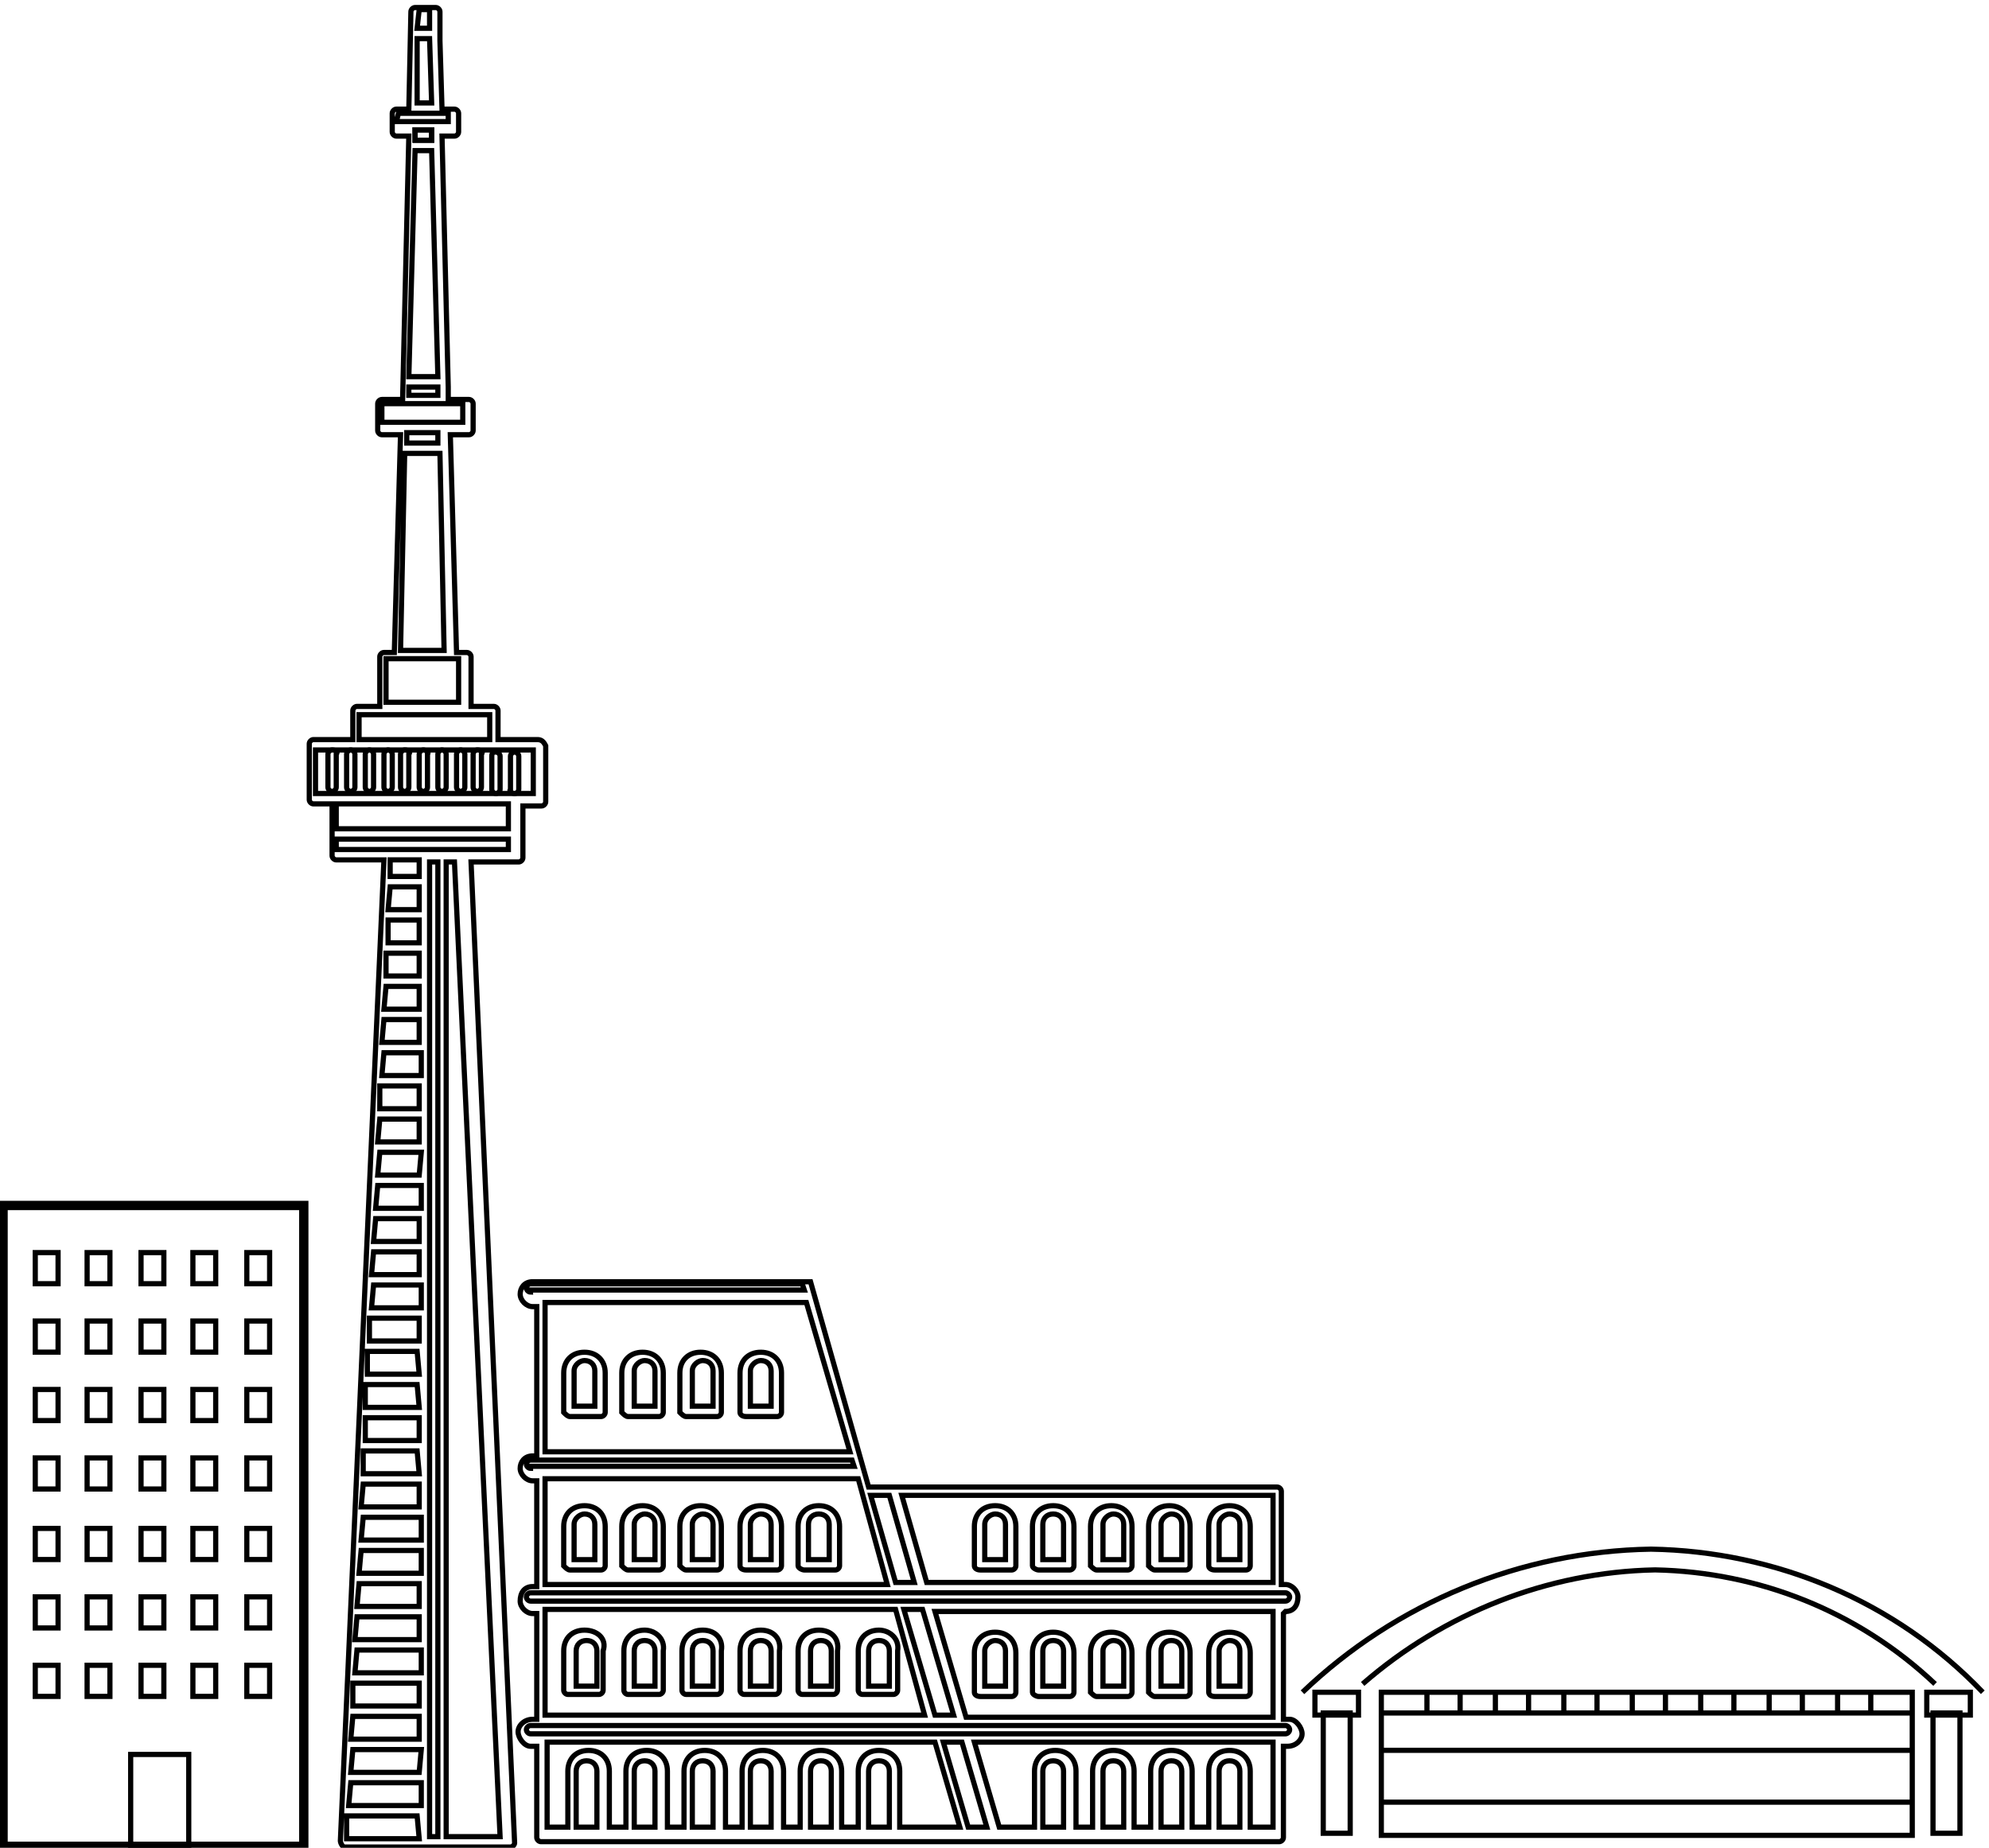 <?xml version="1.0" encoding="utf-8"?>
<!-- Generator: Adobe Illustrator 24.3.0, SVG Export Plug-In . SVG Version: 6.00 Build 0)  -->
<svg version="1.1" id="Layer_1" xmlns="http://www.w3.org/2000/svg" xmlns:xlink="http://www.w3.org/1999/xlink" x="0px" y="0px"
	 viewBox="0 0 95.9 89.1" style="enable-background:new 0 0 95.9 89.1;" xml:space="preserve">
<style type="text/css">
	.st0{fill:none;stroke:#000000;stroke-width:0.25;stroke-miterlimit:10;}
	.st1{clip-path:url(#SVGID_2_);}
</style>
<g id="Group_105282" transform="translate(2671.912 10680.863)">
	<path id="Path_78008" class="st0" d="M-2651.9-10674.6l0,0.5h0.8l0-0.5H-2651.9z"/>
	<path id="Path_78034" class="st0" d="M-2647.1-10642.6c0.1,0,0.2-0.1,0.2-0.2l0,0v-1.6c0-0.1-0.1-0.2-0.2-0.2
		c-0.1,0-0.2,0.1-0.2,0.2v1.6C-2647.4-10642.7-2647.2-10642.6-2647.1-10642.6C-2647.1-10642.6-2647.1-10642.6-2647.1-10642.6"/>
	<path id="Path_78035" class="st0" d="M-2649.7-10644.7c-0.1,0-0.2,0.1-0.2,0.2l0,0v1.6c0,0.1,0.1,0.2,0.2,0.2
		c0.1,0,0.2-0.1,0.2-0.2v-1.6C-2649.5-10644.6-2649.6-10644.7-2649.7-10644.7C-2649.7-10644.7-2649.7-10644.7-2649.7-10644.7"/>
	<path id="Path_78036" class="st0" d="M-2646-10645.2h-1.9v-1.4c0-0.1-0.1-0.2-0.2-0.2l0,0h-1.1v-2.4c0-0.1-0.1-0.2-0.2-0.2l0,0
		h-0.5l-0.3-10.5h0.9c0.1,0,0.2-0.1,0.2-0.2l0,0v-1.3c0-0.1-0.1-0.2-0.2-0.2l0,0h-1l0-0.6l0,0l-0.3-12.1h0.6c0.1,0,0.2-0.1,0.2-0.2
		c0,0,0,0,0,0v-0.9c0-0.1-0.1-0.2-0.2-0.2l0,0h-0.6l-0.1-3.3l0,0l0-1.4c0-0.1-0.1-0.2-0.2-0.2h-1c-0.1,0-0.2,0.1-0.2,0.2l-0.1,4.7
		h-0.6c-0.1,0-0.2,0.1-0.2,0.2c0,0,0,0,0,0v0.9c0,0.1,0.1,0.2,0.2,0.2l0,0h0.6l-0.3,12.7h-1c-0.1,0-0.2,0.1-0.2,0.2l0,0v1.3
		c0,0.1,0.1,0.2,0.2,0.2l0,0h0.9l-0.3,10.5h-0.5c-0.1,0-0.2,0.1-0.2,0.2l0,0v2.4h-1.1c-0.1,0-0.2,0.1-0.2,0.2l0,0v1.4h-1.9
		c-0.1,0-0.2,0.1-0.2,0.2l0,0v2.7c0,0.1,0.1,0.2,0.2,0.2l0,0h0.9v2.5c0,0.1,0.1,0.2,0.2,0.2l0,0h2.3l-2.1,47.3
		c0,0.1,0.1,0.3,0.2,0.3c0,0,0,0,0,0h8c0.1,0,0.2-0.1,0.2-0.2c0,0,0,0,0,0l-2.1-47.3h2.3c0.1,0,0.2-0.1,0.2-0.2l0,0v-2.5h0.9
		c0.1,0,0.2-0.1,0.2-0.2l0,0v-2.7C-2645.7-10645.1-2645.8-10645.2-2646-10645.2L-2646-10645.2 M-2651.7-10680.4h0.5l0,0.9h-0.6
		L-2651.7-10680.4z M-2651.8-10679h0.6l0.1,3.1h-0.7L-2651.8-10679z M-2652.7-10675.4h2.4v0.4h-2.5L-2652.7-10675.4z
		 M-2651.1-10673.6l0.3,10.9h-1.4l0.3-10.9H-2651.1z M-2651.9-10674.1l0-0.5h0.8l0,0.5H-2651.9z M-2650.8-10662.2l0,0.4h-1.4l0-0.4
		H-2650.8z M-2653.5-10661.4h3.9v0.9h-3.9V-10661.4z M-2650.7-10659l0.2,9.5h-2.1l0.2-9.5H-2650.7z M-2652.3-10659.5l0-0.5h1.5
		l0,0.5H-2652.3z M-2653.3-10649.1h3.5v2.1h-3.5L-2653.3-10649.1z M-2654.6-10646.4h6.3v1.2h-6.3V-10646.4z M-2651.7-10592.2h-3.5
		l0-1.1h3.4L-2651.7-10592.2z M-2651.7-10593.8h-3.4l0.1-1.1h3.4V-10593.8z M-2651.7-10595.4h-3.3l0.1-1.1h3.3L-2651.7-10595.4z
		 M-2651.7-10597h-3.3l0.1-1.1h3.2V-10597z M-2651.7-10598.6h-3.2l0-1.1h3.2L-2651.7-10598.6z M-2651.7-10600.2h-3.1l0.1-1.1h3.1
		V-10600.2z M-2651.7-10601.8h-3.1l0.1-1.1h3V-10601.8z M-2651.7-10603.4h-3l0.1-1.1h2.9V-10603.4z M-2651.7-10605h-2.9l0.1-1.1h2.9
		V-10605z M-2651.7-10606.6h-2.8l0.1-1.1h2.8V-10606.6z M-2651.7-10608.2h-2.8l0.1-1.1h2.7V-10608.2z M-2651.7-10609.8h-2.7l0-1.1
		h2.6L-2651.7-10609.8z M-2651.7-10611.4h-2.6l0-1.1h2.6L-2651.7-10611.4z M-2651.7-10613h-2.6l0-1.1h2.5L-2651.7-10613z
		 M-2651.7-10614.6h-2.5l0-1.1h2.4L-2651.7-10614.6z M-2651.7-10616.2h-2.4l0-1.1h2.4L-2651.7-10616.2z M-2651.7-10617.8h-2.3
		l0.1-1.1h2.3V-10617.8z M-2651.7-10619.4h-2.3l0.1-1.1h2.2V-10619.4z M-2651.7-10621h-2.2l0.1-1.1h2.1L-2651.7-10621z
		 M-2651.7-10622.6h-2.1l0.1-1.1h2.1V-10622.6z M-2651.7-10624.2h-2l0.1-1.1h2L-2651.7-10624.2z M-2651.7-10625.8h-2l0.1-1.1h1.9
		V-10625.8z M-2651.7-10627.4h-1.9l0-1.1h1.9L-2651.7-10627.4z M-2651.7-10629h-1.8l0.1-1.1h1.8V-10629z M-2651.7-10630.6h-1.8
		l0.1-1.1h1.7L-2651.7-10630.6z M-2651.7-10632.2h-1.7l0.1-1.1h1.6V-10632.2z M-2651.7-10633.8h-1.6l0-1.1h1.6V-10633.8z
		 M-2651.7-10635.4h-1.5l0-1.1h1.5V-10635.4z M-2651.7-10637h-1.5l0.1-1.1h1.4V-10637z M-2651.7-10638.6h-1.4l0-0.8h1.4
		L-2651.7-10638.6z M-2650.8-10592.3h-0.4v-47h0.4L-2650.8-10592.3z M-2647.8-10592.3h-2.6v-47h0.4L-2647.8-10592.3z
		 M-2647.4-10639.9h-8.3v-0.5h8.3L-2647.4-10639.9z M-2647.4-10640.9h-8.3v-1.2h8.3L-2647.4-10640.9z M-2646.2-10642.6h-10.5v-2.1
		h10.5L-2646.2-10642.6z"/>
	<path id="Path_78037" class="st0" d="M-2648.2-10644.4v1.6c0,0.1,0.1,0.2,0.2,0.2s0.2-0.1,0.2-0.2v-1.6c0-0.1-0.1-0.2-0.2-0.2
		S-2648.2-10644.6-2648.2-10644.4"/>
	<path id="Path_78038" class="st0" d="M-2648.9-10644.7c-0.1,0-0.2,0.1-0.2,0.2l0,0v1.6c0,0.1,0.1,0.2,0.2,0.2
		c0.1,0,0.2-0.1,0.2-0.2v-1.6C-2648.6-10644.6-2648.7-10644.7-2648.9-10644.7C-2648.9-10644.7-2648.9-10644.7-2648.9-10644.7"/>
	<path id="Path_78039" class="st0" d="M-2655-10644.7c-0.1,0-0.2,0.1-0.2,0.2l0,0v1.6c0,0.1,0.1,0.2,0.2,0.2s0.2-0.1,0.2-0.2v-1.6
		C-2654.8-10644.6-2654.9-10644.7-2655-10644.7C-2655-10644.7-2655-10644.7-2655-10644.7"/>
	<path id="Path_78040" class="st0" d="M-2655.9-10644.7c-0.1,0-0.2,0.1-0.2,0.2l0,0v1.6c0,0.1,0.1,0.2,0.2,0.2s0.2-0.1,0.2-0.2v-1.6
		C-2655.6-10644.6-2655.7-10644.7-2655.9-10644.7C-2655.9-10644.7-2655.9-10644.7-2655.9-10644.7"/>
	<path id="Path_78041" class="st0" d="M-2650.6-10644.7c-0.1,0-0.2,0.1-0.2,0.2l0,0v1.6c0,0.1,0.1,0.2,0.2,0.2
		c0.1,0,0.2-0.1,0.2-0.2v-1.6C-2650.4-10644.6-2650.5-10644.7-2650.6-10644.7C-2650.6-10644.7-2650.6-10644.7-2650.6-10644.7"/>
	<path id="Path_78042" class="st0" d="M-2654.1-10644.7c-0.1,0-0.2,0.1-0.2,0.2l0,0v1.6c0,0.1,0.1,0.2,0.2,0.2
		c0.1,0,0.2-0.1,0.2-0.2v-1.6C-2653.9-10644.6-2654-10644.7-2654.1-10644.7C-2654.1-10644.7-2654.1-10644.7-2654.1-10644.7"/>
	<path id="Path_78043" class="st0" d="M-2653.2-10644.7c-0.1,0-0.2,0.1-0.2,0.2l0,0v1.6c0,0.1,0.1,0.2,0.2,0.2
		c0.1,0,0.2-0.1,0.2-0.2v-1.6C-2653-10644.6-2653.1-10644.7-2653.2-10644.7C-2653.2-10644.7-2653.2-10644.7-2653.2-10644.7"/>
	<path id="Path_78044" class="st0" d="M-2651.5-10644.7c-0.1,0-0.2,0.1-0.2,0.2l0,0v1.6c0,0.1,0.1,0.2,0.2,0.2
		c0.1,0,0.2-0.1,0.2-0.2v-1.6C-2651.2-10644.6-2651.4-10644.7-2651.5-10644.7C-2651.5-10644.7-2651.5-10644.7-2651.5-10644.7"/>
	<path id="Path_78045" class="st0" d="M-2652.4-10644.7c-0.1,0-0.2,0.1-0.2,0.2l0,0v1.6c0,0.1,0.1,0.2,0.2,0.2
		c0.1,0,0.2-0.1,0.2-0.2v-1.6C-2652.1-10644.6-2652.2-10644.7-2652.4-10644.7C-2652.4-10644.7-2652.4-10644.7-2652.4-10644.7"/>
</g>
<g id="Group_105290" transform="translate(2682.18 10742.405)">
	<path id="Path_78237" class="st0" d="M-2649.1-10666.7h1.5c0.1,0,0.2-0.1,0.2-0.2l0,0v-1.9c0-0.6-0.4-1-1-1c-0.6,0-1,0.4-1,1v1.9
		C-2649.3-10666.8-2649.2-10666.7-2649.1-10666.7L-2649.1-10666.7 M-2648.8-10668.9c0-0.3,0.3-0.5,0.5-0.5c0.3,0,0.5,0.2,0.5,0.5
		v1.7h-1L-2648.8-10668.9z"/>
	<path id="Path_78238" class="st0" d="M-2646.2-10666.7h1.5c0.1,0,0.2-0.1,0.2-0.2l0,0v-1.9c0-0.6-0.4-1-1-1s-1,0.4-1,1v1.9
		C-2646.5-10666.8-2646.4-10666.7-2646.2-10666.7L-2646.2-10666.7 M-2646-10668.9c0-0.3,0.3-0.5,0.5-0.5c0.3,0,0.5,0.2,0.5,0.5v1.7
		h-1V-10668.9z"/>
	<path id="Path_78239" class="st0" d="M-2632.1-10666.7h1.5c0.1,0,0.2-0.1,0.2-0.2l0,0v-1.9c0-0.6-0.4-1-1-1s-1,0.4-1,1v1.9
		C-2632.4-10666.8-2632.2-10666.7-2632.1-10666.7L-2632.1-10666.7 M-2631.9-10668.9c0-0.3,0.2-0.5,0.5-0.5c0.3,0,0.5,0.2,0.5,0.5
		c0,0,0,0,0,0v1.7h-1L-2631.9-10668.9z"/>
	<path id="Path_78240" class="st0" d="M-2623.6-10666.7h1.5c0.1,0,0.2-0.1,0.2-0.2l0,0v-1.9c0-0.6-0.4-1-1-1c-0.6,0-1,0.4-1,1v1.9
		C-2623.9-10666.8-2623.8-10666.7-2623.6-10666.7L-2623.6-10666.7 M-2623.4-10668.9c0-0.3,0.3-0.5,0.5-0.5c0.3,0,0.5,0.2,0.5,0.5
		v1.7h-1L-2623.4-10668.9z"/>
	<path id="Path_78241" class="st0" d="M-2629.3-10666.7h1.5c0.1,0,0.2-0.1,0.2-0.2l0,0v-1.9c0-0.6-0.4-1-1-1s-1,0.4-1,1v1.9
		C-2629.5-10666.8-2629.4-10666.7-2629.3-10666.7L-2629.3-10666.7 M-2629-10668.9c0-0.3,0.3-0.5,0.5-0.5c0.3,0,0.5,0.2,0.5,0.5v1.7
		h-1V-10668.9z"/>
	<path id="Path_78242" class="st0" d="M-2643.4-10666.7h1.5c0.1,0,0.2-0.1,0.2-0.2l0,0v-1.9c0-0.6-0.4-1-1-1s-1,0.4-1,1v1.9
		C-2643.7-10666.8-2643.5-10666.7-2643.4-10666.7L-2643.4-10666.7 M-2643.2-10668.9c0-0.3,0.2-0.5,0.5-0.5c0.3,0,0.5,0.2,0.5,0.5
		c0,0,0,0,0,0v1.7h-1V-10668.9z"/>
	<path id="Path_78243" class="st0" d="M-2634.9-10666.7h1.5c0.1,0,0.2-0.1,0.2-0.2l0,0v-1.9c0-0.6-0.4-1-1-1s-1,0.4-1,1v1.9
		C-2635.2-10666.8-2635.1-10666.7-2634.9-10666.7L-2634.9-10666.7 M-2634.7-10668.9c0-0.3,0.3-0.5,0.5-0.5c0.3,0,0.5,0.2,0.5,0.5
		v1.7h-1V-10668.9z"/>
	<path id="Path_78244" class="st0" d="M-2626.5-10666.7h1.5c0.1,0,0.2-0.1,0.2-0.2l0,0v-1.9c0-0.6-0.4-1-1-1s-1,0.4-1,1v1.9
		C-2626.7-10666.8-2626.6-10666.7-2626.5-10666.7L-2626.5-10666.7 M-2626.2-10668.9c0-0.3,0.3-0.5,0.5-0.5c0.3,0,0.5,0.2,0.5,0.5
		v1.7h-1V-10668.9z"/>
	<path id="Path_78245" class="st0" d="M-2654-10663.8c-0.6,0-1,0.4-1,1v1.9c0,0.1,0.1,0.2,0.2,0.2l0,0h1.5c0.1,0,0.2-0.1,0.2-0.2
		l0,0v-1.9C-2652.9-10663.4-2653.4-10663.8-2654-10663.8 M-2653.4-10661.1h-1v-1.7c0-0.3,0.2-0.5,0.5-0.5c0.3,0,0.5,0.2,0.5,0.5
		c0,0,0,0,0,0V-10661.1z"/>
	<path id="Path_78246" class="st0" d="M-2648.3-10663.8c-0.6,0-1,0.4-1,1v1.9c0,0.1,0.1,0.2,0.2,0.2l0,0h1.5c0.1,0,0.2-0.1,0.2-0.2
		l0,0v-1.9C-2647.3-10663.4-2647.7-10663.8-2648.3-10663.8 M-2647.8-10661.1h-1v-1.7c0-0.3,0.2-0.5,0.5-0.5c0.3,0,0.5,0.2,0.5,0.5
		L-2647.8-10661.1z"/>
	<path id="Path_78247" class="st0" d="M-2651.1-10663.8c-0.6,0-1,0.4-1,1v1.9c0,0.1,0.1,0.2,0.2,0.2l0,0h1.5c0.1,0,0.2-0.1,0.2-0.2
		l0,0v-1.9C-2650.1-10663.4-2650.6-10663.8-2651.1-10663.8 M-2650.6-10661.1h-1v-1.7c0-0.3,0.2-0.5,0.5-0.5c0.3,0,0.5,0.2,0.5,0.5
		c0,0,0,0,0,0V-10661.1z"/>
	<path id="Path_78248" class="st0" d="M-2634.9-10660.6h1.5c0.1,0,0.2-0.1,0.2-0.2l0,0v-1.9c0-0.6-0.4-1-1-1s-1,0.4-1,1v1.9
		C-2635.2-10660.7-2635.1-10660.6-2634.9-10660.6L-2634.9-10660.6 M-2634.7-10662.8c0-0.3,0.3-0.5,0.5-0.5c0.3,0,0.5,0.2,0.5,0.5
		v1.7h-1V-10662.8z"/>
	<path id="Path_78249" class="st0" d="M-2642.7-10663.8c-0.6,0-1,0.4-1,1v1.9c0,0.1,0.1,0.2,0.2,0.2l0,0h1.5c0.1,0,0.2-0.1,0.2-0.2
		l0,0v-1.9C-2641.7-10663.4-2642.1-10663.8-2642.7-10663.8 M-2642.1-10661.1h-1v-1.7c0-0.3,0.2-0.5,0.5-0.5c0.3,0,0.5,0.2,0.5,0.5
		c0,0,0,0,0,0V-10661.1z"/>
	<path id="Path_78250" class="st0" d="M-2620.2-10664.7c0.4,0,0.6-0.3,0.6-0.7c0-0.3-0.3-0.6-0.6-0.6h-0.2v-4.5
		c0-0.1-0.1-0.2-0.2-0.2l0,0h-19.7l-2.8-9.9c0,0,0,0,0,0c0,0,0,0,0,0c0,0,0,0,0,0c0,0,0,0,0,0c0,0,0,0,0,0c0,0,0,0,0,0
		c0,0-0.1,0-0.1,0h-13.3c-0.4,0-0.6,0.3-0.6,0.6s0.3,0.6,0.6,0.6h0.2v7.2h-0.2c-0.4,0-0.6,0.3-0.6,0.6s0.3,0.6,0.6,0.6l0,0h0.2v5.1
		h-0.2c-0.4,0-0.6,0.3-0.6,0.7c0,0.3,0.3,0.6,0.6,0.6h0.2v5.1h-0.2c-0.4,0-0.7,0.3-0.7,0.6s0.3,0.7,0.6,0.7c0,0,0,0,0.1,0h0.2v4.4
		c0,0.1,0.1,0.2,0.2,0.2l0,0h35.6c0.1,0,0.2-0.1,0.2-0.2l0,0v-4.4h0.2c0.4,0,0.7-0.3,0.7-0.6s-0.3-0.7-0.6-0.7c0,0,0,0-0.1,0h-0.2
		v-5.1L-2620.2-10664.7z M-2620.8-10670.3v4.2h-16.7l-1.2-4.2H-2620.8z M-2639.3-10670.3l1.2,4.2h-0.9l-1.2-4.2H-2639.3z
		 M-2639.4-10666h-16.5v-5.1h15.1L-2639.4-10666z M-2643.3-10679.6l2.1,7.2h-14.7v-7.2H-2643.3z M-2656.6-10680.1
		c-0.1,0-0.2-0.1-0.2-0.2s0.1-0.2,0.2-0.2c0,0,0,0,0,0h13.1l0.1,0.3H-2656.6z M-2656.6-10671.6c-0.1,0-0.2-0.1-0.2-0.2
		c0-0.1,0.1-0.2,0.2-0.2c0,0,0,0,0,0h15.5l0.1,0.3H-2656.6z M-2653.4-10654.3h-1v-2.7c0-0.3,0.2-0.5,0.5-0.5c0.3,0,0.5,0.2,0.5,0.5
		c0,0,0,0,0,0V-10654.3z M-2650.6-10654.3h-1v-2.7c0-0.3,0.2-0.5,0.5-0.5c0.3,0,0.5,0.2,0.5,0.5c0,0,0,0,0,0V-10654.3z
		 M-2647.8-10654.3h-1v-2.7c0-0.3,0.2-0.5,0.5-0.5c0.3,0,0.5,0.2,0.5,0.5c0,0,0,0,0,0V-10654.3z M-2645-10654.3h-1v-2.7
		c0-0.3,0.2-0.5,0.5-0.5c0.3,0,0.5,0.2,0.5,0.5c0,0,0,0,0,0L-2645-10654.3z M-2642.1-10654.3h-1v-2.7c0-0.3,0.2-0.5,0.5-0.5
		c0.3,0,0.5,0.2,0.5,0.5c0,0,0,0,0,0V-10654.3z M-2639.3-10654.3h-1v-2.7c0-0.3,0.2-0.5,0.5-0.5c0.3,0,0.5,0.2,0.5,0.5c0,0,0,0,0,0
		V-10654.3z M-2638.8-10654.3v-2.7c0-0.6-0.4-1-1-1s-1,0.4-1,1v2.7h-0.8v-2.7c0-0.6-0.4-1-1-1s-1,0.4-1,1v2.7h-0.8v-2.7
		c0-0.6-0.4-1-1-1s-1,0.4-1,1v2.7h-0.8v-2.7c0-0.6-0.4-1-1-1c-0.6,0-1,0.4-1,1v2.7h-0.8v-2.7c0-0.6-0.4-1-1-1c-0.6,0-1,0.4-1,1v2.7
		h-0.8v-2.7c0-0.6-0.4-1-1-1c-0.6,0-1,0.4-1,1v2.7h-1v-4.1h18.7l1.2,4.1L-2638.8-10654.3z M-2635.5-10654.3l-1.2-4.1h0.9l1.2,4.1
		H-2635.5z M-2630.9-10654.3h-1v-2.7c0-0.3,0.2-0.5,0.5-0.5c0.3,0,0.5,0.2,0.5,0.5c0,0,0,0,0,0V-10654.3z M-2628-10654.3h-1v-2.7
		c0-0.3,0.2-0.5,0.5-0.5c0.3,0,0.5,0.2,0.5,0.5c0,0,0,0,0,0V-10654.3z M-2625.2-10654.3h-1v-2.7c0-0.3,0.2-0.5,0.5-0.5
		c0.3,0,0.5,0.2,0.5,0.5c0,0,0,0,0,0V-10654.3z M-2622.4-10654.3h-1v-2.7c0-0.3,0.2-0.5,0.5-0.5c0.3,0,0.5,0.2,0.5,0.5c0,0,0,0,0,0
		L-2622.4-10654.3z M-2620.8-10654.3h-1.1v-2.7c0-0.6-0.4-1-1-1c-0.6,0-1,0.4-1,1v2.7h-0.8v-2.7c0-0.6-0.4-1-1-1c-0.6,0-1,0.4-1,1
		v2.7h-0.8v-2.7c0-0.6-0.4-1-1-1s-1,0.4-1,1v2.7h-0.8v-2.7c0-0.6-0.4-1-1-1s-1,0.4-1,1v2.7h-1.7l-1.2-4.1h14.4L-2620.8-10654.3z
		 M-2620.2-10659.2c0.1,0,0.2,0.1,0.2,0.2c0,0.1-0.1,0.2-0.2,0.2c0,0,0,0,0,0h-36.4c-0.1,0-0.2-0.1-0.2-0.2c0-0.1,0.1-0.2,0.2-0.2
		c0,0,0,0,0,0H-2620.2L-2620.2-10659.2z M-2636.2-10659.7h-0.9l-1.5-5.1h0.9L-2636.2-10659.7z M-2637.1-10664.7h16.3v5.1h-14.8
		L-2637.1-10664.7z M-2637.6-10659.7h-18.3v-5.1h16.9L-2637.6-10659.7z M-2620.6-10665.2h-36c-0.1,0-0.2-0.1-0.2-0.2
		c0-0.1,0.1-0.2,0.2-0.2h36.4c0.1,0,0.2,0.1,0.2,0.2c0,0.1-0.1,0.2-0.2,0.2c0,0,0,0,0,0H-2620.6z"/>
	<path id="Path_78251" class="st0" d="M-2639.8-10663.8c-0.6,0-1,0.4-1,1v1.9c0,0.1,0.1,0.2,0.2,0.2l0,0h1.5c0.1,0,0.2-0.1,0.2-0.2
		l0,0v-1.9C-2638.8-10663.4-2639.3-10663.8-2639.8-10663.8 M-2639.3-10661.1h-1v-1.7c0-0.3,0.2-0.5,0.5-0.5c0.3,0,0.5,0.2,0.5,0.5
		c0,0,0,0,0,0L-2639.3-10661.1z"/>
	<path id="Path_78252" class="st0" d="M-2645.5-10663.8c-0.6,0-1,0.4-1,1v1.9c0,0.1,0.1,0.2,0.2,0.2l0,0h1.5c0.1,0,0.2-0.1,0.2-0.2
		l0,0v-1.9C-2644.5-10663.4-2644.9-10663.8-2645.5-10663.8 M-2645-10661.1h-1v-1.7c0-0.3,0.2-0.5,0.5-0.5c0.3,0,0.5,0.2,0.5,0.5
		c0,0,0,0,0,0V-10661.1z"/>
	<path id="Path_78253" class="st0" d="M-2632.1-10660.6h1.5c0.1,0,0.2-0.1,0.2-0.2l0,0v-1.9c0-0.6-0.4-1-1-1s-1,0.4-1,1v1.9
		C-2632.4-10660.7-2632.2-10660.6-2632.1-10660.6L-2632.1-10660.6 M-2631.9-10662.8c0-0.3,0.2-0.5,0.5-0.5c0.3,0,0.5,0.2,0.5,0.5
		c0,0,0,0,0,0v1.7h-1L-2631.9-10662.8z"/>
	<path id="Path_78254" class="st0" d="M-2654.7-10674.1h1.5c0.1,0,0.2-0.1,0.2-0.2l0,0v-1.9c0-0.6-0.4-1-1-1c-0.6,0-1,0.4-1,1v1.9
		C-2654.9-10674.2-2654.8-10674.1-2654.7-10674.1L-2654.7-10674.1 M-2654.5-10676.3c0-0.3,0.3-0.5,0.5-0.5c0.3,0,0.5,0.2,0.5,0.5
		v1.7h-1V-10676.3z"/>
	<path id="Path_78255" class="st0" d="M-2651.9-10674.1h1.5c0.1,0,0.2-0.1,0.2-0.2l0,0v-1.9c0-0.6-0.4-1-1-1s-1,0.4-1,1v1.9
		C-2652.1-10674.2-2652-10674.1-2651.9-10674.1L-2651.9-10674.1 M-2651.6-10676.3c0-0.3,0.3-0.5,0.5-0.5c0.3,0,0.5,0.2,0.5,0.5v1.7
		h-1V-10676.3z"/>
	<path id="Path_78256" class="st0" d="M-2649.1-10674.1h1.5c0.1,0,0.2-0.1,0.2-0.2l0,0v-1.9c0-0.6-0.4-1-1-1c-0.6,0-1,0.4-1,1v1.9
		C-2649.3-10674.2-2649.2-10674.1-2649.1-10674.1L-2649.1-10674.1 M-2648.8-10676.3c0-0.3,0.3-0.5,0.5-0.5c0.3,0,0.5,0.2,0.5,0.5
		v1.7h-1L-2648.8-10676.3z"/>
	<path id="Path_78257" class="st0" d="M-2646.2-10674.1h1.5c0.1,0,0.2-0.1,0.2-0.2l0,0v-1.9c0-0.6-0.4-1-1-1s-1,0.4-1,1v1.9
		C-2646.5-10674.2-2646.4-10674.1-2646.2-10674.1L-2646.2-10674.1 M-2646-10676.3c0-0.3,0.3-0.5,0.5-0.5c0.3,0,0.5,0.2,0.5,0.5v1.7
		h-1V-10676.3z"/>
	<path id="Path_78258" class="st0" d="M-2654.7-10666.7h1.5c0.1,0,0.2-0.1,0.2-0.2l0,0v-1.9c0-0.6-0.4-1-1-1c-0.6,0-1,0.4-1,1v1.9
		C-2654.9-10666.8-2654.8-10666.7-2654.7-10666.7L-2654.7-10666.7 M-2654.5-10668.9c0-0.3,0.3-0.5,0.5-0.5c0.3,0,0.5,0.2,0.5,0.5
		v1.7h-1V-10668.9z"/>
	<path id="Path_78259" class="st0" d="M-2626.5-10660.6h1.5c0.1,0,0.2-0.1,0.2-0.2l0,0v-1.9c0-0.6-0.4-1-1-1s-1,0.4-1,1v1.9
		C-2626.7-10660.7-2626.6-10660.6-2626.5-10660.6L-2626.5-10660.6 M-2626.2-10662.8c0-0.3,0.2-0.5,0.5-0.5c0.3,0,0.5,0.2,0.5,0.5
		c0,0,0,0,0,0v1.7h-1V-10662.8z"/>
	<path id="Path_78260" class="st0" d="M-2629.3-10660.6h1.5c0.1,0,0.2-0.1,0.2-0.2l0,0v-1.9c0-0.6-0.4-1-1-1s-1,0.4-1,1v1.9
		C-2629.5-10660.7-2629.4-10660.6-2629.3-10660.6L-2629.3-10660.6 M-2629-10662.8c0-0.3,0.3-0.5,0.5-0.5c0.3,0,0.5,0.2,0.5,0.5v1.7
		h-1V-10662.8z"/>
	<path id="Path_78261" class="st0" d="M-2623.6-10660.6h1.5c0.1,0,0.2-0.1,0.2-0.2l0,0v-1.9c0-0.6-0.4-1-1-1c-0.6,0-1,0.4-1,1v1.9
		C-2623.9-10660.7-2623.8-10660.6-2623.6-10660.6L-2623.6-10660.6 M-2623.4-10662.8c0-0.3,0.3-0.5,0.5-0.5c0.3,0,0.5,0.2,0.5,0.5
		v1.7h-1L-2623.4-10662.8z"/>
	<path id="Path_78262" class="st0" d="M-2651.9-10666.7h1.5c0.1,0,0.2-0.1,0.2-0.2l0,0v-1.9c0-0.6-0.4-1-1-1s-1,0.4-1,1v1.9
		C-2652.1-10666.8-2652-10666.7-2651.9-10666.7L-2651.9-10666.7 M-2651.6-10668.9c0-0.3,0.3-0.5,0.5-0.5c0.3,0,0.5,0.2,0.5,0.5v1.7
		h-1V-10668.9z"/>
</g>
<path id="Path_78294" class="st0" d="M62.8,81.6c4.5-4.3,10.5-6.8,16.8-6.9c6,0.1,11.8,2.5,16,6.9"/>
<path id="Path_78295" class="st0" d="M65.7,81.2c3.9-3.4,8.9-5.4,14.1-5.5c5,0.1,9.8,2,13.5,5.5"/>
<rect id="Rectangle_44913" x="63.4" y="81.6" class="st0" width="2.1" height="1.1"/>
<rect id="Rectangle_44914" x="63.8" y="82.6" class="st0" width="1.3" height="5.8"/>
<rect id="Rectangle_44915" x="92.9" y="81.6" class="st0" width="2.1" height="1.1"/>
<rect id="Rectangle_44916" x="93.2" y="82.6" class="st0" width="1.3" height="5.8"/>
<rect id="Rectangle_44917" x="66.6" y="81.6" class="st0" width="25.6" height="6.9"/>
<line id="Line_751" class="st0" x1="66.6" y1="82.6" x2="92.2" y2="82.6"/>
<line id="Line_752" class="st0" x1="66.6" y1="84.4" x2="92.2" y2="84.4"/>
<line id="Line_753" class="st0" x1="66.6" y1="86.9" x2="92.2" y2="86.9"/>
<line id="Line_754" class="st0" x1="68.8" y1="81.6" x2="68.8" y2="82.6"/>
<line id="Line_755" class="st0" x1="70.4" y1="81.6" x2="70.4" y2="82.6"/>
<line id="Line_756" class="st0" x1="72.1" y1="81.6" x2="72.1" y2="82.6"/>
<line id="Line_757" class="st0" x1="73.7" y1="81.6" x2="73.7" y2="82.6"/>
<line id="Line_758" class="st0" x1="75.4" y1="81.6" x2="75.4" y2="82.6"/>
<line id="Line_759" class="st0" x1="77" y1="81.6" x2="77" y2="82.6"/>
<line id="Line_760" class="st0" x1="78.7" y1="81.6" x2="78.7" y2="82.6"/>
<line id="Line_761" class="st0" x1="80.3" y1="81.6" x2="80.3" y2="82.6"/>
<line id="Line_762" class="st0" x1="82" y1="81.6" x2="82" y2="82.6"/>
<line id="Line_763" class="st0" x1="83.6" y1="81.6" x2="83.6" y2="82.6"/>
<line id="Line_764" class="st0" x1="85.3" y1="81.6" x2="85.3" y2="82.6"/>
<line id="Line_765" class="st0" x1="86.9" y1="81.6" x2="86.9" y2="82.6"/>
<line id="Line_766" class="st0" x1="88.6" y1="81.6" x2="88.6" y2="82.6"/>
<line id="Line_767" class="st0" x1="90.2" y1="81.6" x2="90.2" y2="82.6"/>
<g id="Group_105286" transform="translate(2657.247 10738.928)">
	<g>
		<defs>
			<rect id="SVGID_1_" x="-2657.2" y="-10680.9" width="14.7" height="31.1"/>
		</defs>
		<clipPath id="SVGID_2_">
			<use xlink:href="#SVGID_1_"  style="overflow:visible;"/>
		</clipPath>
		<g id="Group_105285" class="st1">
			<rect id="Rectangle_44919" x="-2657" y="-10680.7" class="st0" width="14.3" height="30.7"/>
		</g>
		<use xlink:href="#SVGID_1_"  style="overflow:visible;fill:none;stroke:#000000;stroke-width:0.25;stroke-miterlimit:10;"/>
	</g>
</g>
<rect id="Rectangle_44921" x="1.7" y="60.4" class="st0" width="1.1" height="1.5"/>
<rect id="Rectangle_44922" x="4.2" y="60.4" class="st0" width="1.1" height="1.5"/>
<rect id="Rectangle_44923" x="6.8" y="60.4" class="st0" width="1.1" height="1.5"/>
<rect id="Rectangle_44924" x="9.3" y="60.4" class="st0" width="1.1" height="1.5"/>
<rect id="Rectangle_44925" x="11.9" y="60.4" class="st0" width="1.1" height="1.5"/>
<rect id="Rectangle_44926" x="1.7" y="63.7" class="st0" width="1.1" height="1.5"/>
<rect id="Rectangle_44927" x="4.2" y="63.7" class="st0" width="1.1" height="1.5"/>
<rect id="Rectangle_44928" x="6.8" y="63.7" class="st0" width="1.1" height="1.5"/>
<rect id="Rectangle_44929" x="9.3" y="63.7" class="st0" width="1.1" height="1.5"/>
<rect id="Rectangle_44930" x="11.9" y="63.7" class="st0" width="1.1" height="1.5"/>
<rect id="Rectangle_44931" x="1.7" y="67" class="st0" width="1.1" height="1.5"/>
<rect id="Rectangle_44932" x="4.2" y="67" class="st0" width="1.1" height="1.5"/>
<rect id="Rectangle_44933" x="6.8" y="67" class="st0" width="1.1" height="1.5"/>
<rect id="Rectangle_44934" x="9.3" y="67" class="st0" width="1.1" height="1.5"/>
<rect id="Rectangle_44935" x="11.9" y="67" class="st0" width="1.1" height="1.5"/>
<rect id="Rectangle_44936" x="1.7" y="70.3" class="st0" width="1.1" height="1.5"/>
<rect id="Rectangle_44937" x="4.2" y="70.3" class="st0" width="1.1" height="1.5"/>
<rect id="Rectangle_44938" x="6.8" y="70.3" class="st0" width="1.1" height="1.5"/>
<rect id="Rectangle_44939" x="9.3" y="70.3" class="st0" width="1.1" height="1.5"/>
<rect id="Rectangle_44940" x="11.9" y="70.3" class="st0" width="1.1" height="1.5"/>
<rect id="Rectangle_44941" x="1.7" y="73.7" class="st0" width="1.1" height="1.5"/>
<rect id="Rectangle_44942" x="4.2" y="73.7" class="st0" width="1.1" height="1.5"/>
<rect id="Rectangle_44943" x="6.8" y="73.7" class="st0" width="1.1" height="1.5"/>
<rect id="Rectangle_44944" x="9.3" y="73.7" class="st0" width="1.1" height="1.5"/>
<rect id="Rectangle_44945" x="11.9" y="73.7" class="st0" width="1.1" height="1.5"/>
<rect id="Rectangle_44946" x="1.7" y="77" class="st0" width="1.1" height="1.5"/>
<rect id="Rectangle_44947" x="4.2" y="77" class="st0" width="1.1" height="1.5"/>
<rect id="Rectangle_44948" x="6.8" y="77" class="st0" width="1.1" height="1.5"/>
<rect id="Rectangle_44949" x="9.3" y="77" class="st0" width="1.1" height="1.5"/>
<rect id="Rectangle_44950" x="11.9" y="77" class="st0" width="1.1" height="1.5"/>
<rect id="Rectangle_44951" x="1.7" y="80.3" class="st0" width="1.1" height="1.5"/>
<rect id="Rectangle_44952" x="4.2" y="80.3" class="st0" width="1.1" height="1.5"/>
<rect id="Rectangle_44953" x="6.8" y="80.3" class="st0" width="1.1" height="1.5"/>
<rect id="Rectangle_44954" x="9.3" y="80.3" class="st0" width="1.1" height="1.5"/>
<rect id="Rectangle_44955" x="11.9" y="80.3" class="st0" width="1.1" height="1.5"/>
<g id="Group_105287">
	<rect id="Rectangle_44956" x="6.3" y="84.6" class="st0" width="2.8" height="4.4"/>
</g>
</svg>
